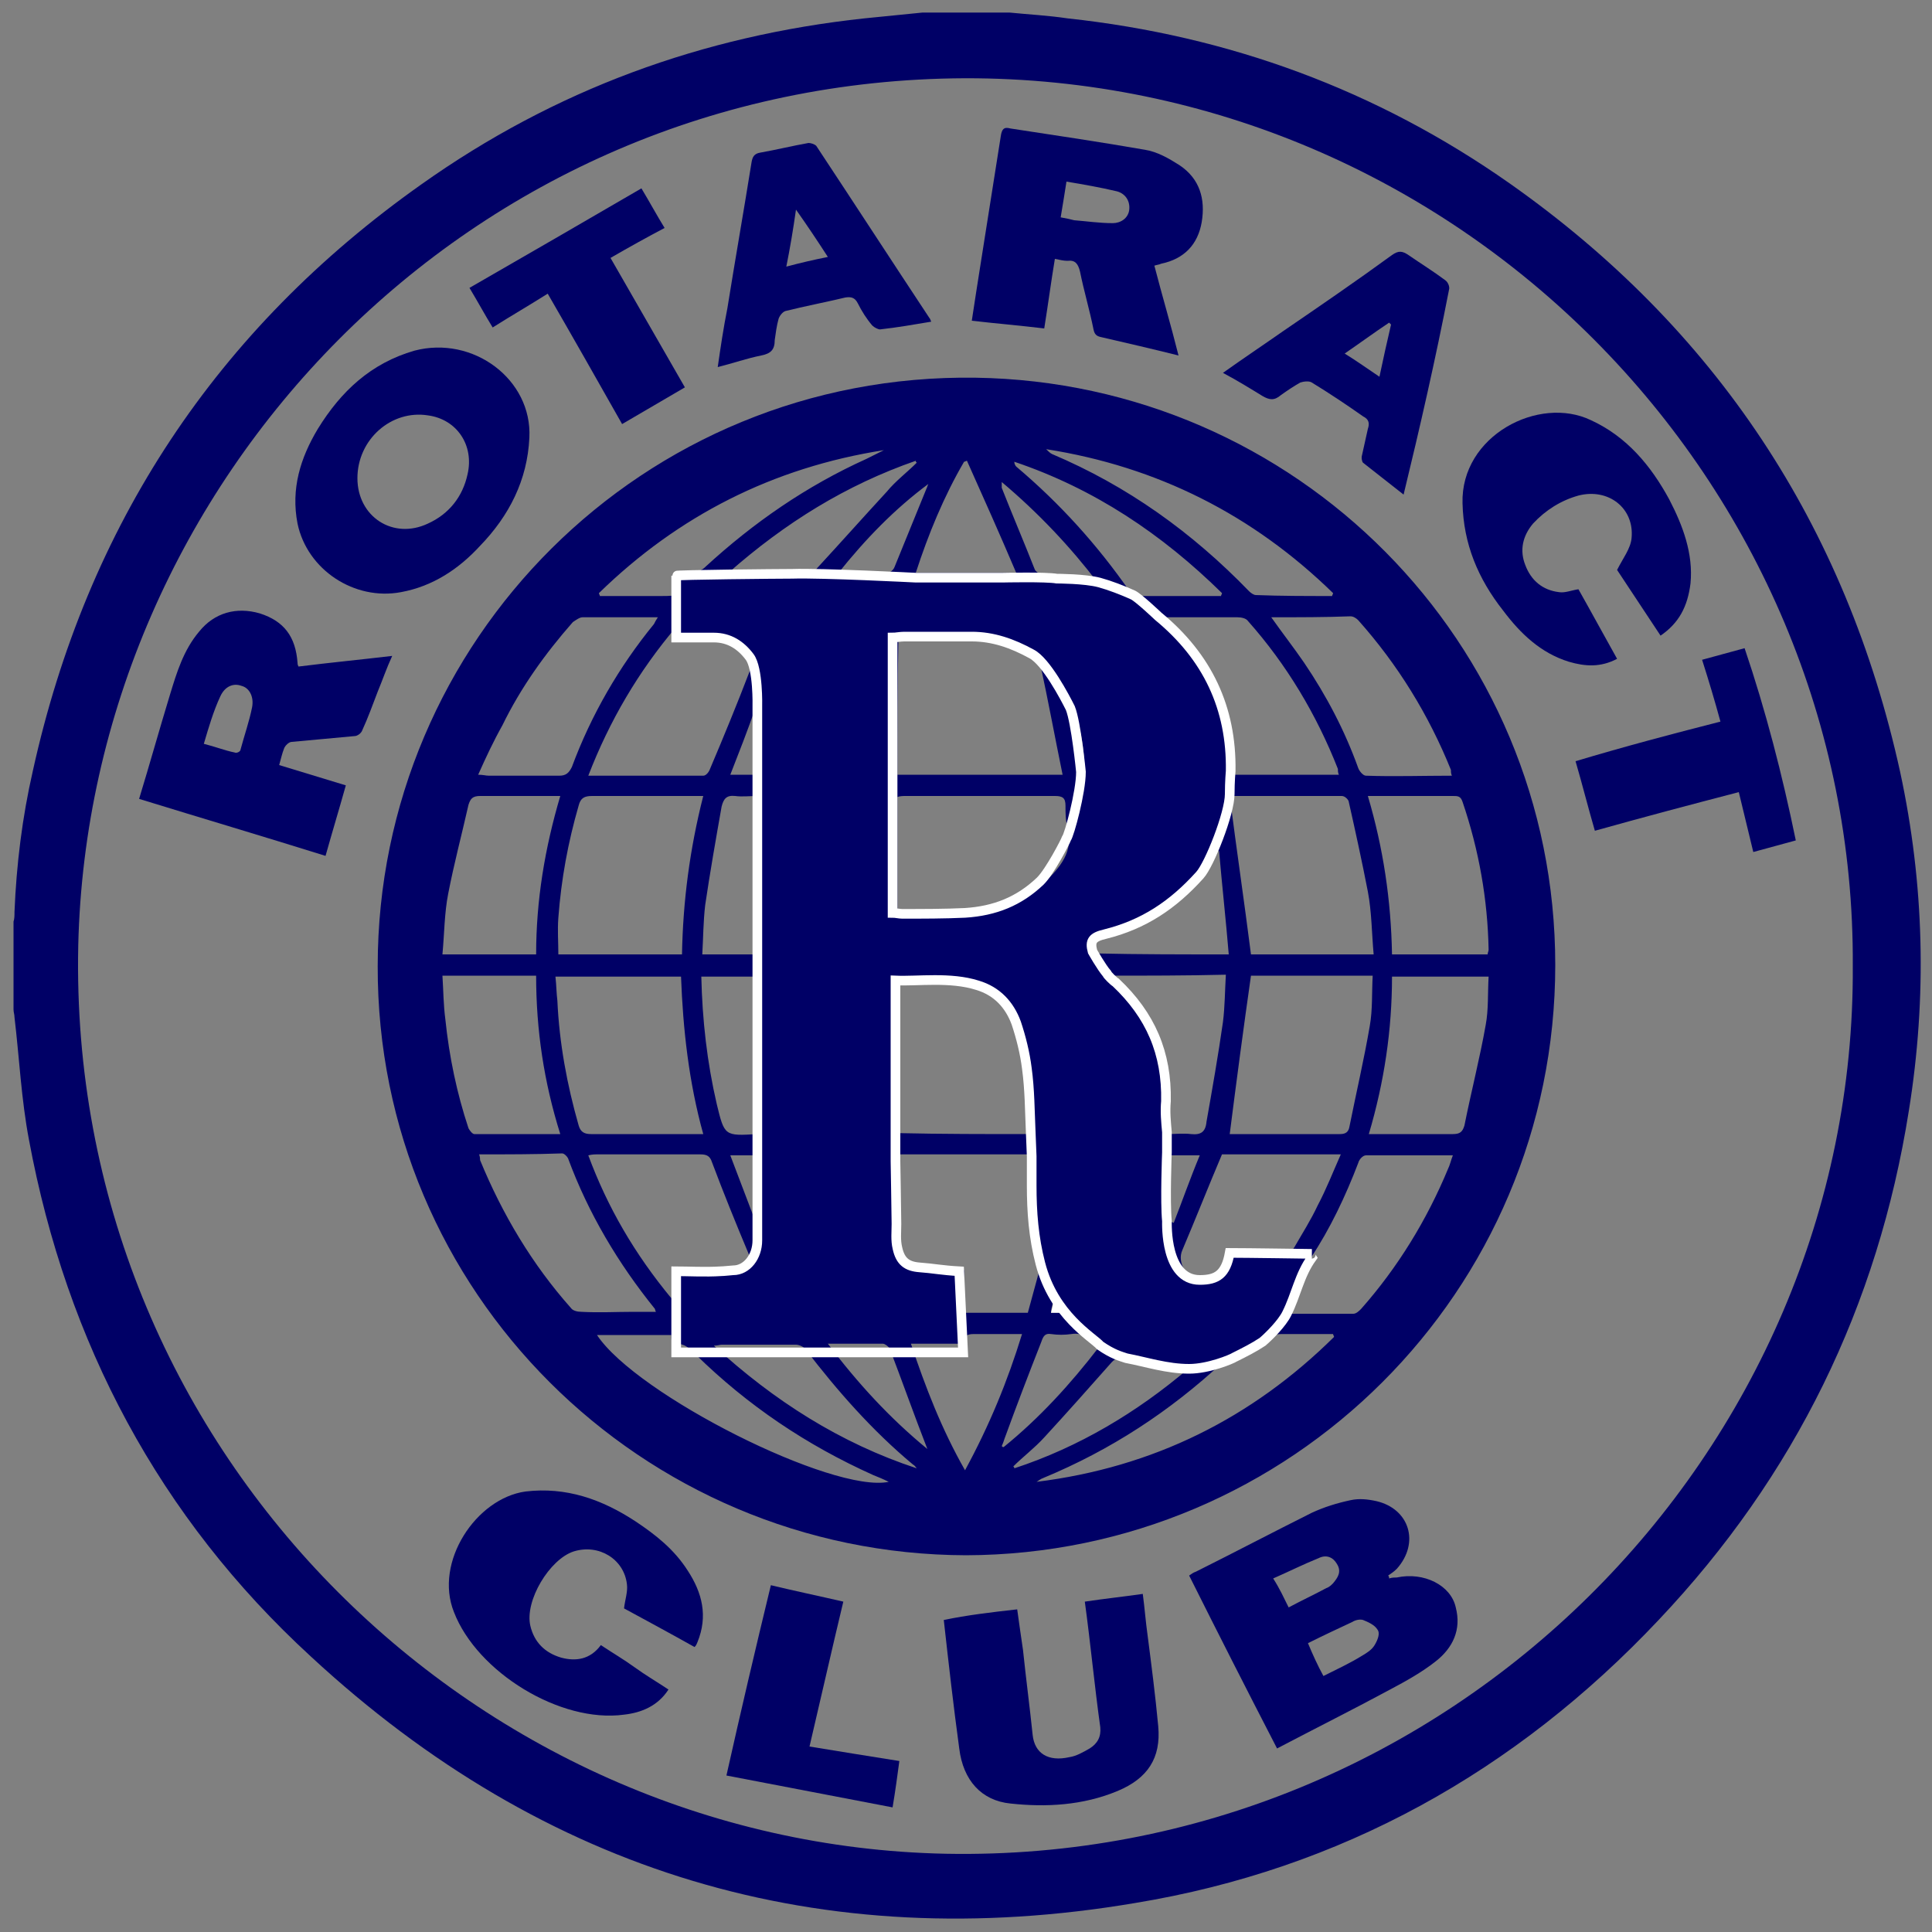 <?xml version="1.0" encoding="utf-8"?>
<!-- Generator: Adobe Illustrator 19.2.0, SVG Export Plug-In . SVG Version: 6.00 Build 0)  -->
<svg version="1.1" id="Layer_1" xmlns="http://www.w3.org/2000/svg" xmlns:xlink="http://www.w3.org/1999/xlink" x="0px" y="0px"
	 viewBox="0 0 200 200" style="enable-background:new 0 0 200 200;" xml:space="preserve">
<rect x="0" y="0" width="200" height="200" fill="#808080" stroke="none"/>
<style type="text/css">
	.st0{fill:#000066;}
	.st1{fill:#FFFFFF;}
	.st2{fill:none;stroke:#FFFFFF;stroke-miterlimit:10;}
	.st3{fill:#1B1464;}
	.st4{fill:none;stroke:#FBC926;stroke-width:4;stroke-miterlimit:10;}
	.st5{fill:none;}
</style>
<g>
	<path class="st0" d="M104.5,1.3c2,0.2,4,0.3,6,0.6c16.7,1.8,32,7.4,45.8,17.1c21.3,15,34.8,35.4,40.4,60.9
		c2.5,11.6,2.8,23.3,0.9,35.1c-3.2,20.2-11.8,37.8-25.9,52.7c-14.8,15.7-32.9,25.8-54.2,29.3c-32.5,5.5-61.1-3.1-85.3-25.5
		C16.5,157.1,6.9,139,3,118c-0.8-4.2-1-8.5-1.5-12.7c0-0.3-0.1-0.5-0.1-0.8c0-3,0-6.1,0-9.1c0.1-0.3,0.1-0.6,0.1-1
		c0.2-4.9,0.8-9.8,1.9-14.6C9,54.4,22.4,34.1,43.6,19.1C57.4,9.3,72.7,3.7,89.5,1.9c2-0.2,4-0.4,6-0.6C98.5,1.3,101.5,1.3,104.5,1.3
		z M191.8,100c0.3-50.1-40.9-92-91.9-91.9C48.4,8.3,9.2,50,8.1,97.9c-1.1,51.9,40.7,93,89.8,94C150,192.9,192.1,150.4,191.8,100z"/>
	<path class="st0" d="M100,161c-33.6-0.1-61-27.3-60.9-61c0-33.6,27.4-61.4,61.9-60.9c33.1,0.5,60,27.3,60,60.8
		C161,133.7,133.6,160.9,100,161z M92.9,80.2c5.7,0,11.3,0,17.1,0c-0.8-3.9-1.5-7.7-2.3-11.4c-0.1-0.3-0.4-0.6-0.7-0.8
		c-1.9-1.2-4-1.7-6.1-1.8c-2.3,0-4.6,0-6.9,0c-0.3,0-0.7,0-1,0.1C92.9,71,92.9,75.5,92.9,80.2z M72.8,117.4
		c-1.5-5.4-2.1-10.9-2.3-16.3c-4.4,0-8.7,0-13,0c0.1,0.9,0.1,1.7,0.2,2.5c0.2,4.4,1,8.7,2.2,12.9c0.2,0.7,0.6,0.9,1.3,0.9
		c3.3,0,6.6,0,10,0C71.6,117.4,72.2,117.4,72.8,117.4z M72.8,82.4c-0.5,0-0.8,0-1.1,0c-3.5,0-6.9,0-10.4,0c-0.8,0-1.2,0.2-1.4,1
		c-1.1,3.8-1.8,7.6-2.1,11.6c-0.1,1.3,0,2.5,0,3.8c4.2,0,8.5,0,12.8,0C70.7,93.3,71.4,87.9,72.8,82.4z M127.3,117.4c0,0,0.2,0,0.4,0
		c3.7,0,7.4,0,11,0c0.6,0,0.9-0.2,1-0.8c0.7-3.5,1.5-6.9,2.1-10.4c0.3-1.7,0.2-3.4,0.3-5.2c-4.4,0-8.7,0-12.6,0
		C128.7,106.6,128,111.9,127.3,117.4z M142.2,98.8c-0.2-2.2-0.2-4.4-0.6-6.5c-0.6-3.1-1.3-6.3-2-9.4c-0.1-0.2-0.4-0.5-0.7-0.5
		c-3.9,0-7.7,0-11.6,0c0.7,5.5,1.5,10.9,2.2,16.4C133.5,98.8,137.7,98.8,142.2,98.8z M106.6,117.4c-0.1-2.3-0.2-4.5-0.4-6.7
		c-0.2-1.6-0.6-3.2-1-4.8c-0.6-1.9-1.9-3.3-3.9-3.9c-2.7-0.8-5.5-0.3-8.3-0.5c0,5.4,0,10.6,0,15.8
		C97.5,117.4,101.9,117.4,106.6,117.4z M92.9,94.7c0.3,0,0.6,0.1,0.9,0.1c2.1,0,4.3-0.1,6.4-0.1c3-0.1,5.7-1.1,7.9-3.3
		c1.6-1.6,3.1-3.2,2.4-5.8c-0.2-0.7-0.2-1.4-0.2-2.2c0-0.8-0.3-1-1.1-1c-5.1,0-10.2,0-15.4,0c-0.3,0-0.6,0-0.9,0.1
		C92.9,86.6,92.9,90.6,92.9,94.7z M99.8,131.5c0,1.5,0,2.9,0,4.4c2.3,0,4.4,0,6.6,0c0.4-1.5,0.8-2.9,1.2-4.4c0.1-0.2,0.1-0.5,0-0.7
		c-0.8-2.7-1-5.4-0.9-8.2c0-1,0-2.1,0-3.1c-4.7,0-9.2,0-13.8,0c0,2.4,0,4.8,0,7.1c0,0.9,0.1,1.7,0.3,2.6c0.3,1.3,0.8,1.7,2.2,1.9
		C96.8,131.3,98.2,131.4,99.8,131.5z M141.7,117.4c3,0,5.9,0,8.7,0c0.7,0,1-0.2,1.2-0.9c0.7-3.5,1.6-7,2.2-10.4
		c0.3-1.6,0.2-3.3,0.3-5c-3.4,0-6.6,0-10,0C144.1,106.6,143.3,112,141.7,117.4z M70.2,65c-0.1,0-0.1-0.1-0.2-0.1
		c-3.9,4.6-6.9,9.7-9.1,15.4c4.1,0,8,0,11.9,0c0.3,0,0.6-0.4,0.7-0.7c1.4-3.3,2.8-6.7,4.1-10.1c0.1-0.3,0.1-0.9-0.1-1.2
		c-0.8-1.3-2-2-3.6-2c-1.3,0-2.5,0-3.7,0C70.3,65.7,70.3,65.3,70.2,65z M154,98.8c0-0.2,0.1-0.3,0.1-0.5c-0.1-5.2-1-10.3-2.7-15.3
		c-0.2-0.6-0.5-0.6-1-0.6c-2.4,0-4.7,0-7.1,0c-0.5,0-1,0-1.7,0c1.6,5.4,2.4,10.8,2.5,16.4C147.5,98.8,150.7,98.8,154,98.8z
		 M58,117.4c-1.7-5.4-2.5-10.8-2.5-16.4c-3.3,0-6.4,0-9.7,0c0.1,1.5,0.1,3,0.3,4.5c0.4,3.9,1.2,7.7,2.4,11.3
		c0.1,0.2,0.4,0.6,0.6,0.6C52,117.4,55,117.4,58,117.4z M55.5,98.8c0-5.6,0.9-11,2.5-16.4c-2.9,0-5.6,0-8.3,0c-0.8,0-1,0.3-1.2,0.9
		c-0.7,3.1-1.5,6.1-2.1,9.2c-0.4,2-0.4,4.2-0.6,6.3C49.1,98.8,52.2,98.8,55.5,98.8z M127.4,80.2c3.8,0,7.5,0,11.2,0
		c-0.1-0.2-0.1-0.4-0.1-0.6c-2.2-5.6-5.3-10.8-9.3-15.3c-0.2-0.3-0.7-0.4-1.1-0.4c-2.5,0-5,0-7.5,0c-0.2,0-0.5,0.1-0.8,0.1
		C124.9,68.2,127.4,73.6,127.4,80.2z M131.6,63.9c1.2,1.7,2.3,3.1,3.4,4.7c2.3,3.4,4.2,7,5.6,10.9c0.1,0.3,0.5,0.8,0.8,0.8
		c2.9,0.1,5.9,0,8.9,0c-0.1-0.2-0.1-0.4-0.1-0.6c-2.3-5.7-5.5-10.9-9.6-15.5c-0.2-0.2-0.5-0.4-0.8-0.4
		C137.2,63.9,134.5,63.9,131.6,63.9z M133.1,136c2.4,0,4.7,0,7,0c0.3,0,0.6-0.3,0.8-0.5c3.8-4.3,6.8-9.2,9-14.5
		c0.2-0.4,0.3-0.9,0.5-1.4c-3.1,0-6.1,0-9,0c-0.3,0-0.7,0.4-0.8,0.8c-1.3,3.4-2.9,6.8-4.9,9.8C134.5,131.9,134.1,134,133.1,136z
		 M49.6,119.5c0.1,0.3,0.1,0.5,0.1,0.6c2.3,5.6,5.4,10.8,9.4,15.3c0.2,0.3,0.7,0.4,1.1,0.4c1.8,0.1,3.6,0,5.4,0c0.8,0,1.5,0,2.3,0
		c-0.1-0.2-0.1-0.3-0.1-0.3c-3.8-4.7-6.9-9.9-9-15.6c-0.1-0.2-0.4-0.5-0.6-0.5C55.4,119.5,52.5,119.5,49.6,119.5z M69.6,131.8
		c1.7,0,3.4,0.1,4.9,0c0.9-0.1,1.7-0.3,2.6-0.6c0.6-0.2,0.8-0.6,0.4-1.4c-1.3-3.1-2.6-6.3-3.8-9.5c-0.2-0.6-0.5-0.8-1.2-0.8
		c-3.5,0-7,0-10.6,0c-0.3,0-0.6,0-1,0.1c2,5.4,4.8,10.2,8.6,14.8C69.6,133.5,69.6,132.7,69.6,131.8z M49.5,80.2
		c0.5,0,0.8,0.1,1.1,0.1c2.4,0,4.9,0,7.3,0c0.7,0,1-0.3,1.3-0.9c2-5.4,4.9-10.4,8.5-14.8c0.1-0.2,0.2-0.4,0.4-0.7
		c-2.7,0-5.3,0-7.8,0c-0.3,0-0.7,0.3-1,0.5c-2.9,3.3-5.4,6.8-7.3,10.7C51.1,76.7,50.3,78.4,49.5,80.2z M127.4,129.8
		c1.8,0,3.6,0,5.4,0c0.6,0,0.9-0.2,1.2-0.7c0.8-1.4,1.7-2.8,2.4-4.3c0.9-1.7,1.6-3.5,2.4-5.3c-4.3,0-8.4,0-12.3,0
		c-1.4,3.3-2.7,6.6-4.1,9.9c-0.6,1.3,0.5,3.1,1.9,3.1C126.1,132.8,126.9,132,127.4,129.8z M114.6,101c0.1,0.2,0.1,0.3,0.1,0.3
		c0.2,0.2,0.3,0.3,0.5,0.5c3.7,3.3,5.7,7.4,5.5,12.4c0,1,0.1,2.1,0.1,3.2c0.9,0,1.7-0.1,2.5,0c1,0.1,1.5-0.2,1.6-1.3
		c0.6-3.4,1.2-6.8,1.7-10.3c0.2-1.6,0.2-3.2,0.3-4.9C122.8,101,118.7,101,114.6,101z M138.1,138.4c0-0.1-0.1-0.2-0.1-0.3
		c-1.7,0-3.5,0-5.3,0c-0.8,0-1.5,0.2-2.1,0.7c-0.8,0.7-1.9,1.1-2.9,1.6c-0.4,0.2-0.8,0.4-1.1,0.6c-5.5,5.1-11.6,9.1-18.6,12
		c-0.3,0.1-0.5,0.3-0.7,0.4C119.4,151.9,129.6,146.8,138.1,138.4z M61.8,138.2c4.1,6.2,24.4,16.4,30.2,15.2
		c-0.6-0.3-1.1-0.5-1.6-0.7c-6.9-3.1-13-7.2-18.4-12.5c-0.7-0.7-1.3-1.3-2.4-1c-0.1-0.4-0.1-0.7-0.1-1
		C67,138.2,64.5,138.2,61.8,138.2z M137.9,61.7c0-0.1,0.1-0.2,0.1-0.3c-8.3-8.1-18.2-13.1-29.7-14.9c0.2,0.2,0.4,0.4,0.6,0.5
		c7.8,3.3,14.5,8.1,20.4,14.2c0.2,0.2,0.5,0.4,0.7,0.4C132.6,61.7,135.2,61.7,137.9,61.7z M62,61.4c0,0.1,0.1,0.2,0.1,0.3
		c2.1,0,4.2,0,6.3,0c1.9,0,1.9,0,2-1.9c0-0.1,0.1-0.2,0-0.1c1-0.3,2-0.4,2.6-1c5-4.6,10.5-8.4,16.7-11.2c0.6-0.3,1.2-0.6,1.8-0.9
		C80,48.4,70.2,53.4,62,61.4z M126.4,61.7c0-0.1,0.1-0.2,0.1-0.3c-6.2-6.1-13.2-10.8-21.5-13.6c0,0.2,0.1,0.4,0.2,0.5
		c4.5,3.8,8.4,8.1,11.8,13c0.1,0.2,0.5,0.4,0.8,0.4C120.7,61.7,123.5,61.7,126.4,61.7z M99.8,139.1c-1.9,0-3.7,0-5.5,0
		c1.5,4.5,3.2,8.9,5.6,13.1c2.5-4.6,4.4-9.2,5.9-14.1c-1.8,0-3.4,0-5,0C100.1,138.1,99.7,138.3,99.8,139.1z M78.5,98.8
		c0-5.5,0-10.9,0-16.4c-0.9,0-1.7,0.1-2.4,0c-0.9-0.1-1.2,0.3-1.4,1.1c-0.6,3.4-1.2,6.8-1.7,10.2c-0.2,1.7-0.2,3.4-0.3,5.1
		C74.7,98.8,76.6,98.8,78.5,98.8z M78.5,117.3c0-5.5,0-10.9,0-16.2c-2,0-3.9,0-5.9,0c0.1,4.5,0.6,8.9,1.6,13.2
		c0.8,3.3,0.8,3.3,4.2,3.1C78.5,117.4,78.5,117.4,78.5,117.3z M94.9,152c-0.1-0.1-0.2-0.3-0.4-0.4c-4.2-3.5-7.8-7.6-11.1-11.9
		c-0.2-0.3-0.7-0.5-1-0.5c-2.6,0-5.1,0-7.7,0c-0.2,0-0.4,0.1-0.8,0.1C80.1,145,87,149.4,94.9,152z M94.9,47.9
		c-0.1-0.1-0.1-0.1-0.1-0.2c-7.2,2.5-13.5,6.4-19.4,11.6c0.3,0.1,0.5,0.1,0.6,0.1c2.5,0,5.1,0,7.6,0c0.3,0,0.8-0.3,1-0.6
		c2.4-2.6,4.8-5.3,7.2-7.9C92.7,49.8,93.9,48.9,94.9,47.9z M127.2,98.8c-0.3-3.6-0.7-7.2-1-10.7c-0.1,0-0.2,0-0.3,0
		c-0.5,0.9-1,1.8-1.6,2.6c-2.4,3.4-5.9,5.2-9.8,6.3c-1.3,0.3-1.4,0.5-1,1.7C117.9,98.8,122.4,98.8,127.2,98.8z M105.2,59.3
		c-1.7-4-3.4-7.8-5.1-11.6c-0.1,0-0.2,0.1-0.3,0.1c-2.1,3.6-3.7,7.5-5,11.5C98.2,59.3,101.5,59.3,105.2,59.3z M123,141.7
		c-2.2-0.3-4.3-0.6-6.5-1.1c-0.7-0.1-1,0-1.4,0.4c-2.3,2.6-4.7,5.3-7,7.8c-1,1.1-2.2,2-3.2,3c0.1,0.1,0.1,0.1,0.1,0.2
		C111.7,149.8,117.7,146.2,123,141.7z M113.8,139.4c-0.8-0.8-1.7-1.5-2.9-1.3c-0.7,0.1-1.4,0.1-2.1,0c-0.6-0.1-0.8,0.2-1,0.8
		c-1.3,3.3-2.6,6.7-3.8,10c-0.1,0.3-0.2,0.6-0.3,0.8c0.1,0.1,0.1,0.1,0.2,0.1C107.6,146.8,110.8,143.3,113.8,139.4z M85.7,139.1
		c3.1,4.1,6.4,7.7,10.3,10.9c-1.4-3.6-2.6-7-3.9-10.4c-0.1-0.2-0.5-0.5-0.7-0.5C89.6,139.1,87.8,139.1,85.7,139.1z M113.7,60.4
		c-2.9-3.8-6.2-7.3-10-10.5c0,0.3,0,0.5,0,0.6c1.1,2.8,2.3,5.6,3.4,8.4c0.1,0.3,0.5,0.5,0.8,0.6C109.8,59.8,111.7,60.1,113.7,60.4z
		 M86.8,59.3c1.9,0,3.5,0,5.1,0c0.2,0,0.6-0.3,0.7-0.6c1.1-2.7,2.2-5.4,3.3-8.1c0.1-0.2,0.1-0.3,0.2-0.5
		C92.6,52.7,89.6,55.8,86.8,59.3z M121.1,119.6c0,2.4,0,4.7,0,6.9c0.1,0,0.3,0,0.4,0.1c0.9-2.3,1.7-4.6,2.7-7
		C123,119.6,122,119.6,121.1,119.6z M78.6,119.6c-1,0-1.9,0-3,0c0.9,2.4,1.8,4.7,2.7,7.1c0.1,0,0.2-0.1,0.3-0.1
		C78.6,124.3,78.6,122,78.6,119.6z M75.6,80.2c1.1,0,2,0,2.9,0c0-2.3,0-4.6,0-6.8c-0.1,0-0.2,0-0.3-0.1
		C77.4,75.6,76.5,77.9,75.6,80.2z M112,80.1c0.1,0,0.2,0,0.3-0.1c-0.1-2.3-0.2-4.6-1.5-6.7C111.3,75.6,111.7,77.9,112,80.1z
		 M109.1,134.4c-0.1,0.6-0.3,1-0.3,1.5c0.5,0,0.8,0,1.3,0C109.8,135.4,109.5,135,109.1,134.4z"/>
	<g>
		<path class="st0" d="M71.9,170.5c-2.5-1.4-4.9-2.7-7.3-4c0.1-0.9,0.4-1.7,0.3-2.5c-0.3-2.6-2.9-4.2-5.5-3.4
			c-2.5,0.8-5.1,5.1-4.5,7.7c0.4,1.7,1.5,2.8,3.2,3.3c1.5,0.4,3,0.2,4.1-1.3c1.2,0.8,2.4,1.5,3.5,2.3c1.1,0.8,2.3,1.5,3.5,2.3
			c-1.1,1.7-2.8,2.4-4.6,2.6c-6.6,0.9-15.2-4.4-17.6-10.6c-2.1-5.2,2.3-11.8,7.4-12.5c4.2-0.5,7.9,0.8,11.4,3.1
			c2.1,1.4,4,2.9,5.4,5.1c1.5,2.3,2.1,4.7,1,7.4C72.1,170.2,72.1,170.3,71.9,170.5z"/>
		<g>
			<path class="st0" d="M132.2,181c-3.1-6-6.1-11.9-9.1-17.9c0.3-0.2,0.4-0.3,0.7-0.4c4-2,8-4.1,12-6.1c1.3-0.6,2.6-1,4-1.3
				c0.9-0.2,1.8-0.1,2.7,0.1c3.4,0.8,4.5,4.3,2.1,7c-0.3,0.3-0.6,0.5-0.9,0.7c0.1,0.1,0.1,0.2,0.1,0.3c0.3-0.1,0.6-0.1,0.8-0.1
				c2.8-0.6,5.6,0.8,6.1,3.1c0.6,2.3-0.3,4.2-2.1,5.6c-1.4,1.1-3,2-4.7,2.9C140.2,176.9,136.2,178.9,132.2,181z M137,173.5
				c1.4-0.7,2.7-1.3,4-2.1c0.5-0.3,1-0.6,1.3-1.1c0.3-0.5,0.6-1.2,0.3-1.6c-0.3-0.5-1-0.8-1.5-1c-0.3-0.1-0.8,0-1.1,0.2
				c-1.5,0.7-3,1.4-4.6,2.2C135.9,171.3,136.4,172.4,137,173.5z M133.4,166.4c1.3-0.7,2.6-1.3,3.9-2c0.3-0.1,0.5-0.3,0.7-0.5
				c0.5-0.6,0.9-1.2,0.4-2c-0.4-0.7-1.1-1-1.9-0.6c-1.5,0.6-3.1,1.4-4.7,2.1C132.5,164.5,132.9,165.4,133.4,166.4z"/>
			<path class="st0" d="M122,36.8c-2.8-0.7-5.4-1.3-8-1.9c-0.5-0.1-0.7-0.3-0.8-0.8c-0.4-2-1-4-1.4-6c-0.2-0.8-0.5-1.2-1.3-1.1
				c-0.4,0-0.8-0.1-1.3-0.2c-0.4,2.4-0.7,4.7-1.1,7.2c-2.5-0.3-4.9-0.5-7.5-0.8c0.3-2,0.6-3.9,0.9-5.8c0.7-4.4,1.4-8.9,2.1-13.3
				c0.1-0.7,0.3-1,1-0.8c4.6,0.7,9.3,1.4,13.9,2.2c1.3,0.2,2.5,0.9,3.6,1.6c2.1,1.4,2.7,3.5,2.3,5.9c-0.4,2.3-1.8,3.8-4.2,4.3
				c-0.2,0.1-0.4,0.1-0.7,0.2C120.3,30.6,121.2,33.6,122,36.8z M109.8,22.5c0.6,0.1,1,0.2,1.4,0.3c1.3,0.1,2.6,0.3,4,0.3
				c0.8,0,1.6-0.5,1.7-1.4c0.1-1-0.5-1.7-1.3-1.9c-1.7-0.4-3.4-0.7-5.2-1C110.2,20.1,110,21.3,109.8,22.5z"/>
			<path class="st0" d="M33.7,88.6c-6.4-2-12.8-3.9-19.3-5.9c1.1-3.6,2.1-7.2,3.2-10.8c0.7-2.3,1.4-4.6,3-6.5c1.6-2,3.9-2.6,6.3-1.9
				c2.5,0.8,3.7,2.4,3.9,5.1c0,0.1,0,0.2,0.1,0.4c3.2-0.4,6.3-0.7,9.7-1.1c-0.6,1.3-1,2.5-1.5,3.7c-0.5,1.3-1,2.7-1.6,4
				c-0.1,0.3-0.5,0.6-0.8,0.6c-2.2,0.2-4.4,0.4-6.5,0.6c-0.3,0-0.7,0.4-0.8,0.7c-0.2,0.5-0.3,1-0.5,1.7c2.3,0.7,4.6,1.4,6.9,2.1
				C35.1,83.8,34.4,86.1,33.7,88.6z M21.1,77c1.2,0.3,2.2,0.7,3.2,0.9c0.2,0.1,0.6-0.1,0.6-0.3c0.4-1.5,0.9-2.9,1.2-4.4
				c0.2-1.1-0.3-2-1.1-2.2c-0.8-0.3-1.7,0-2.2,1.1C22.1,73.6,21.6,75.3,21.1,77z"/>
			<path class="st0" d="M54.8,45.3c-0.2,4.4-2.1,8.1-5.1,11.2c-2.2,2.4-4.9,4.2-8.2,4.8c-4.8,0.9-9.7-2.3-10.7-7.1
				c-0.7-3.6,0.3-6.8,2.1-9.8c2.4-3.9,5.5-6.8,10-8.1C49,34.7,55.1,39.3,54.8,45.3z M37,49.5c0,4,3.7,6.4,7.3,4.7
				c2.2-1,3.6-2.8,4.1-5.1c0.7-3-1.1-5.7-4.1-6.1C40.5,42.4,37,45.5,37,49.5z"/>
			<path class="st0" d="M171.9,65.8c-1.6-2.4-3.1-4.7-4.5-6.8c0.6-1.2,1.4-2.2,1.5-3.3c0.3-3.1-2.4-5.2-5.5-4.4
				c-1.8,0.5-3.4,1.5-4.7,2.9c-1.1,1.3-1.4,2.8-0.8,4.3c0.6,1.6,1.8,2.6,3.5,2.8c0.6,0.1,1.3-0.2,2-0.3c1.3,2.3,2.6,4.7,4,7.2
				c-1.7,0.9-3.3,0.8-5,0.3c-2.9-0.9-5-2.9-6.8-5.3c-2.6-3.3-4.1-6.9-4.2-11.1c-0.2-7,7.9-11.2,13.3-8.6c3.7,1.7,6.2,4.7,8.1,8.2
				c1.4,2.7,2.5,5.6,2.2,8.7C174.7,62.8,173.8,64.5,171.9,65.8z"/>
			<path class="st0" d="M105.3,166.6c0.2,1.5,0.4,2.8,0.6,4.2c0.3,2.9,0.7,5.9,1,8.8c0.2,1.9,1.6,2.8,3.8,2.3
				c0.7-0.1,1.4-0.5,2.1-0.9c0.8-0.5,1.2-1.2,1.1-2.2c-0.6-4.3-1-8.6-1.6-13c2-0.3,3.9-0.5,6-0.8c0.2,1.5,0.3,2.9,0.5,4.3
				c0.4,3.1,0.8,6.2,1.1,9.4c0.3,3.3-1.1,5.4-4.2,6.7c-3.6,1.5-7.4,1.7-11.1,1.3c-3-0.3-4.9-2.4-5.3-5.7c-0.6-4.4-1.1-8.8-1.6-13.3
				C100.1,167.2,102.6,166.9,105.3,166.6z"/>
			<path class="st0" d="M145.3,51.2c-1.4-1.1-2.8-2.2-4.2-3.3c-0.1-0.1-0.2-0.5-0.1-0.8c0.2-0.9,0.4-1.8,0.6-2.7
				c0.2-0.6,0.1-1-0.5-1.3c-1.7-1.2-3.5-2.4-5.3-3.5c-0.3-0.2-0.9-0.1-1.2,0c-0.7,0.4-1.3,0.8-2,1.3c-0.7,0.6-1.2,0.5-1.9,0.1
				c-1.3-0.8-2.6-1.6-4.1-2.4c2.1-1.5,4.2-2.9,6.2-4.3c3.8-2.6,7.6-5.2,11.3-7.9c0.7-0.5,1.1-0.4,1.7,0c1.3,0.9,2.6,1.7,3.8,2.6
				c0.3,0.2,0.5,0.7,0.4,1C148.6,37.2,147,44.2,145.3,51.2C145.5,51.2,145.4,51.2,145.3,51.2z M144,33.6c-0.1-0.1-0.1-0.1-0.2-0.2
				c-1.5,1-3,2.1-4.6,3.2c1.3,0.8,2.4,1.6,3.6,2.4C143.2,37.1,143.6,35.3,144,33.6z"/>
			<path class="st0" d="M96.4,33.3c-1.8,0.3-3.5,0.6-5.3,0.8c-0.2,0-0.6-0.2-0.8-0.4c-0.6-0.7-1.1-1.5-1.5-2.3
				c-0.3-0.6-0.7-0.7-1.3-0.6c-2.1,0.5-4.2,0.9-6.2,1.4c-0.3,0.1-0.6,0.5-0.7,0.8c-0.2,0.7-0.3,1.5-0.4,2.2c0,1-0.4,1.4-1.4,1.6
				c-1.5,0.3-2.9,0.8-4.5,1.2c0.3-2.1,0.6-4.1,1-6.1c0.8-5,1.7-10.1,2.5-15.1c0.1-0.6,0.3-0.9,0.9-1c1.7-0.3,3.3-0.7,5-1
				c0.2,0,0.6,0.1,0.8,0.3c3.9,5.9,7.8,11.9,11.7,17.8C96.3,33,96.3,33.1,96.4,33.3z M85.7,26.6c-1.1-1.7-2.1-3.2-3.3-4.9
				c-0.3,2.1-0.6,3.9-1,5.9C82.9,27.2,84.2,26.9,85.7,26.6z"/>
			<path class="st0" d="M56.7,30.4c-1.9,1.2-3.8,2.3-5.7,3.5c-0.8-1.3-1.5-2.6-2.4-4.1c5.9-3.4,11.8-6.8,17.8-10.3
				c0.9,1.5,1.6,2.8,2.4,4.1c-1.9,1-3.7,2-5.6,3.1c2.6,4.5,5.1,8.9,7.7,13.4c-2.2,1.3-4.3,2.5-6.5,3.8
				C61.8,39.3,59.3,34.9,56.7,30.4z"/>
			<path class="st0" d="M178.1,74.7c-0.6-2.2-1.2-4.2-1.9-6.4c1.5-0.4,2.9-0.8,4.4-1.2c2.2,6.5,3.9,13.1,5.3,19.9
				c-1.5,0.4-2.9,0.8-4.4,1.2c-0.5-2.1-1-4.1-1.5-6.2c-5,1.3-9.9,2.6-14.9,4c-0.7-2.4-1.3-4.8-2-7.2C168.1,77.3,173,76,178.1,74.7z"
				/>
			<path class="st0" d="M92.4,187.1c-5.8-1.1-11.4-2.2-17.2-3.3c1.5-6.7,3-13.1,4.6-19.7c2.5,0.6,4.9,1.1,7.5,1.7
				c-1.2,5-2.3,9.9-3.5,15c3.1,0.5,6.1,1,9.3,1.5C92.9,183.8,92.7,185.3,92.4,187.1z"/>
		</g>
	</g>
	<path class="st1" d="M109.1,134.4c0.4,0.6,0.6,0.9,1,1.5c-0.5,0-0.8,0-1.3,0C108.9,135.5,109,135.1,109.1,134.4z"/>
	<path class="st2" d="M135.8,129.8c0,0-6.8-0.1-8.5-0.1c-0.4,2.2-1.3,2.8-3.1,2.8c-3.6,0-3.4-5.8-3.4-6.1c-0.2-2,0-7.1,0-7.1
		s0-1.8,0-2.1c-0.1-1.1-0.2-2.1-0.1-3.2c0.1-5-1.6-8.9-5.2-12.3c-0.2-0.1-0.9-0.8-0.9-0.9c-0.6-0.7-1.5-2.3-1.5-2.3
		c-0.3-1.1,0-1.5,1.3-1.8c4-1,7-3,9.8-6.1c1-1.1,3.1-6.4,3.1-8.4c0-1.3,0.1-2.4,0.1-2.4c0.1-6.5-2.4-11.8-7.5-16c0,0-2-1.9-2.6-2.2
		c-1.1-0.5-2.4-1-3.5-1.3c-1.5-0.4-4.4-0.4-4.4-0.4c-1.1-0.2-5.6-0.1-5.6-0.1h-9c0,0-9.7-0.5-12.8-0.4c-1.4,0-12,0.1-12,0.2V66
		c1.2,0,2.7,0,3.9,0c1.6,0,2.8,0.8,3.7,2c0.9,1.2,0.8,5.1,0.8,5.1c0,0,0,55.1,0,55.3c0,1.7-1.1,3.1-2.5,3.1c-0.1,0-1,0.1-1.3,0.1
		c-1.5,0.1-3.5,0-4.6,0v8.4h29.7l-0.4-8.4c-1.8-0.1-2.7-0.3-4.1-0.4c-1.3-0.1-2-0.6-2.3-2c-0.2-0.8-0.1-1.7-0.1-2.5
		c0-0.6-0.1-6.5-0.1-6.5v-11.2v-7.5c2.3,0.1,5.7-0.4,8.5,0.5c2,0.6,3.3,2,4,3.9c0.5,1.5,0.9,3.1,1.1,4.7c0.3,2.2,0.3,4.4,0.4,6.6
		l0.1,2.5c0,0.7,0,2,0,3c0,2.8,0.2,5.4,0.9,8.1c1.4,5.4,5.4,7.6,6.2,8.5c1.3,0.9,2.1,1.1,2.7,1.3c2.1,0.4,4.2,1.1,6.5,1.1
		c2,0,4.4-1,4.7-1.2c1-0.5,2-1,2.9-1.6c0.7-0.6,2-1.9,2.5-2.9c1-2,1.3-4,2.6-5.8C135.6,129.9,135.7,129.8,135.8,129.8z M111.9,79.9
		c0,2.1-1.2,6.5-1.5,6.9c-0.1,0.3-1.7,3.4-2.7,4.4c-2.2,2.1-4.7,3.1-7.8,3.3c-2.1,0.1-4.4,0.1-6.5,0.1c-0.3,0-0.7-0.1-1-0.1V66
		c0.3,0,0.8-0.1,1.2-0.1c2.3,0,4.7,0,7,0c2.2,0,4.2,0.7,6.2,1.8c1.5,0.8,3.4,4.4,4,5.6C111.4,74.8,111.9,79.9,111.9,79.9z"/>
	<path class="st3" d="M74.7,55.6"/>
	<path class="st3" d="M111.3,142.6"/>
	<path class="st3" d="M96.4,134.6"/>
	<path class="st4" d="M102.5,134.1"/>
	<rect x="86.2" y="150.4" class="st5" width="27.8" height="6.5"/>
</g>
</svg>
